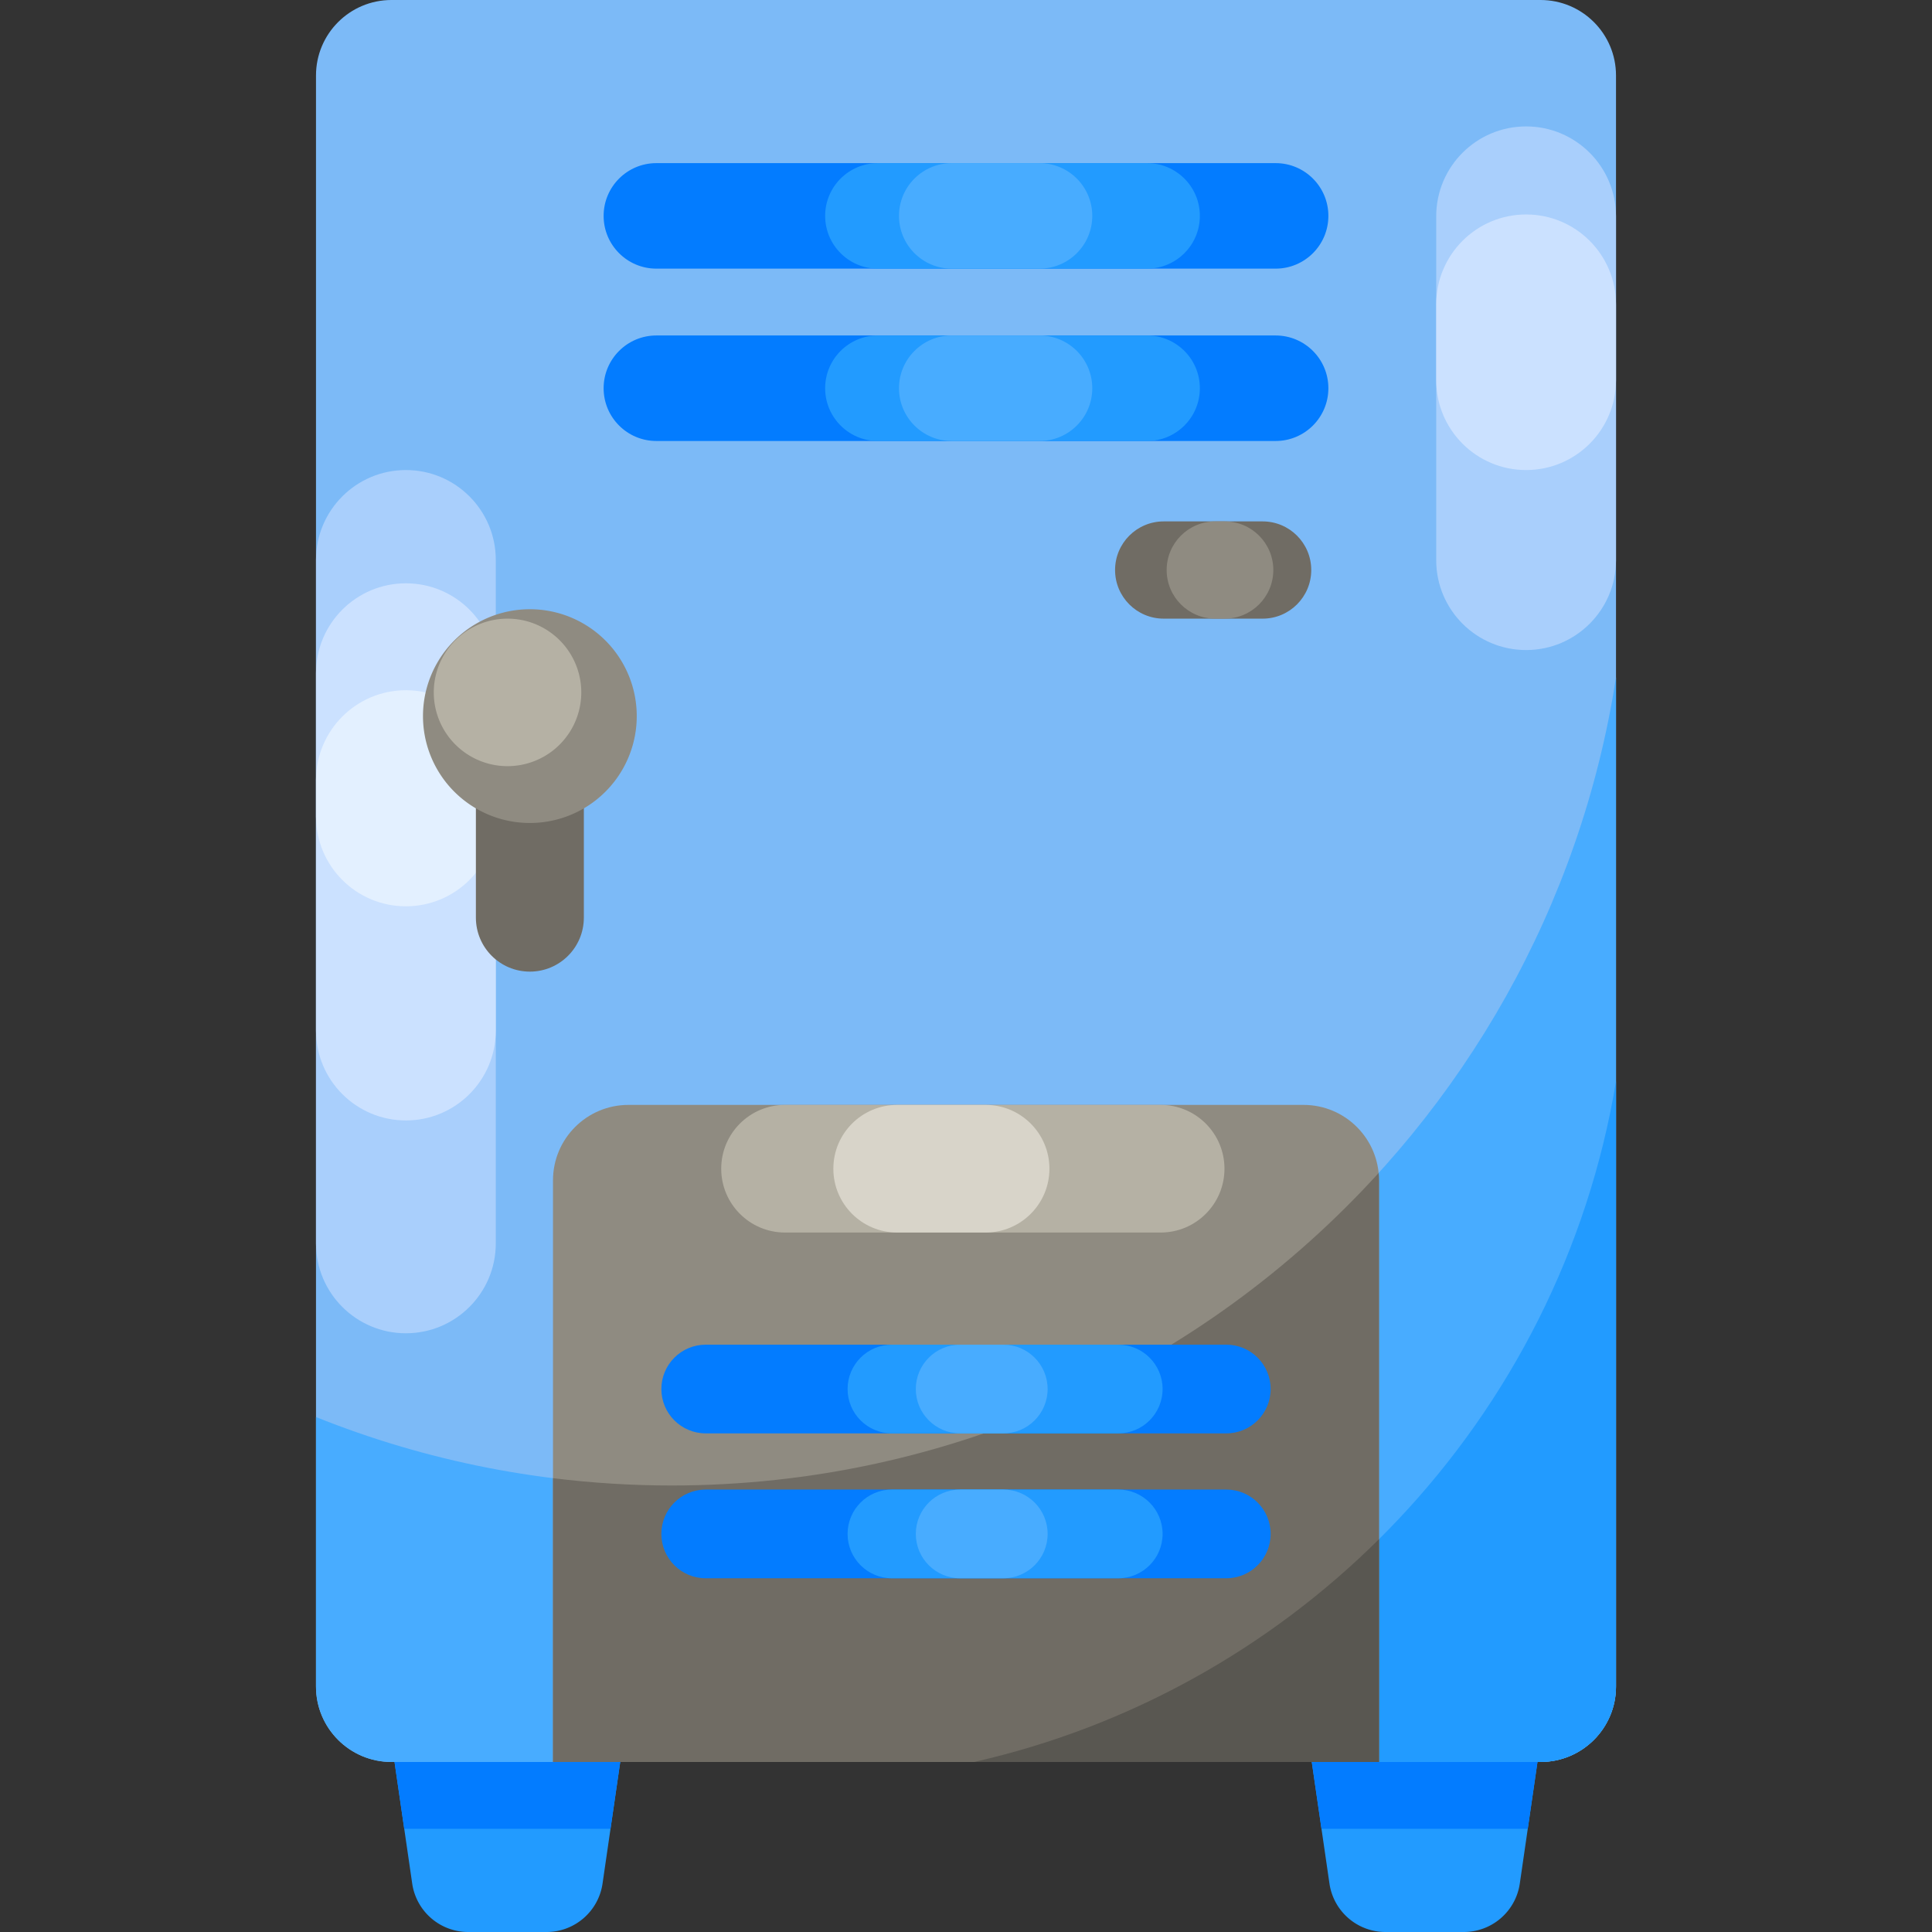 <svg xmlns="http://www.w3.org/2000/svg" viewBox="0 0 1024 1024" width="200" height="200"><rect x="0" y="0" width="1024" height="1024" fill="#333333" stroke="none"/><path d="M319.362 998.32l12.014-82.562h-124.912l12.014 82.562A30 30 0 0 0 248.166 1024h41.512c14.898 0 27.54-10.936 29.684-25.68zM805.524 998.32l12.014-82.562h-124.912l12.014 82.562A30 30 0 0 0 734.328 1024h41.512a30 30 0 0 0 29.684-25.68z" fill="#229BFF" /><path d="M323.586 969.294l7.79-53.536h-124.912l7.79 53.536zM809.746 969.294l7.79-53.536h-124.912l7.79 53.536z" fill="#037CFF" /><path d="M816.516 933.884H207.484c-22.092 0-40-17.908-40-40V40c0-22.092 17.908-40 40-40h609.032c22.092 0 40 17.908 40 40v853.884c0 22.09-17.908 40-40 40z" fill="#7CBAF7" /><path d="M262.78 659.016V296.782c0-26.316-21.332-47.648-47.648-47.648-26.316 0-47.648 21.332-47.648 47.648v362.234c0 26.316 21.332 47.648 47.648 47.648 26.314 0 47.648-21.334 47.648-47.648zM856.516 296.89V114.656c0-26.316-21.332-47.648-47.648-47.648-26.316 0-47.648 21.332-47.648 47.648v182.234c0 26.316 21.332 47.648 47.648 47.648 26.316 0 47.648-21.334 47.648-47.648z" fill="#A9CFFC" /><path d="M856.516 201.486V161.32c0-26.316-21.332-47.648-47.648-47.648-26.316 0-47.648 21.332-47.648 47.648v40.166c0 26.316 21.332 47.648 47.648 47.648 26.316 0 47.648-21.332 47.648-47.648zM167.484 356.812v189.402c0 26.316 21.332 47.648 47.648 47.648 26.316 0 47.648-21.332 47.648-47.648v-189.402c0-26.316-21.332-47.648-47.648-47.648-26.316 0-47.648 21.332-47.648 47.648z" fill="#CBE1FF" /><path d="M167.484 413.482v19.228c0 26.316 21.332 47.648 47.648 47.648 26.316 0 47.648-21.332 47.648-47.648v-19.228c0-26.316-21.332-47.648-47.648-47.648-26.316 0-47.648 21.332-47.648 47.648z" fill="#E3F0FF" /><path d="M856.52 359.02v534.86c0 22.1-17.92 40-40 40H207.48c-22.08 0-40-17.9-40-40v-142.82c58.28 23.4 121.94 36.28 188.6 36.28 253.14 0 462.9-185.72 500.44-428.32z" fill="#48ACFF" /><path d="M856.52 573.14v320.74c0 22.1-17.92 40-40 40H516.3c174.86-39.64 310.64-182.26 340.22-360.74z" fill="#229BFF" /><path d="M730.9 625.62v308.26h-437.8V625.62c0-22.08 17.9-40 40-40h357.8c22.1 0 40 17.92 40 40z" fill="#8F8B81" /><path d="M615.172 585.62h-199.09c-18.68 0-33.824 15.144-33.824 33.824s15.144 33.824 33.824 33.824h199.09c18.68 0 33.824-15.144 33.824-33.824s-15.144-33.824-33.824-33.824z" fill="#B5B1A4" /><path d="M522.394 585.62h-46.876c-18.68 0-33.824 15.144-33.824 33.824s15.144 33.824 33.824 33.824h46.876c18.68 0 33.824-15.144 33.824-33.824s-15.144-33.824-33.824-33.824z" fill="#D8D4C9" /><path d="M730.9 625.62v308.26h-437.8v-150.42c20.64 2.56 41.66 3.88 62.98 3.88 148.46 0 282-63.88 374.64-165.64 0.12 1.28 0.18 2.6 0.18 3.92z" fill="#706C64" /><path d="M676.104 233.736H347.896c-15.444 0-27.964-12.52-27.964-27.964 0-15.444 12.52-27.964 27.964-27.964h328.208c15.444 0 27.964 12.52 27.964 27.964 0 15.444-12.52 27.964-27.964 27.964zM676.104 142.388H347.896c-15.444 0-27.964-12.52-27.964-27.964 0-15.444 12.52-27.964 27.964-27.964h328.208c15.444 0 27.964 12.52 27.964 27.964 0 15.444-12.52 27.964-27.964 27.964z" fill="#037CFF" /><path d="M280.84 514.98c-15.802 0-28.61-12.81-28.61-28.61v-81.564h57.222v81.564c-0.002 15.802-12.812 28.61-28.612 28.61z" fill="#706C64" /><path d="M280.84 379.552m-56.648 0a56.648 56.648 0 1 0 113.296 0 56.648 56.648 0 1 0-113.296 0Z" fill="#8F8B81" /><path d="M269 366.988m-39.092 0a39.092 39.092 0 1 0 78.184 0 39.092 39.092 0 1 0-78.184 0Z" fill="#B5B1A4" /><path d="M607.986 177.808h-142.676c-15.444 0-27.964 12.52-27.964 27.964 0 15.444 12.52 27.964 27.964 27.964h142.676c15.444 0 27.964-12.52 27.964-27.964 0-15.444-12.52-27.964-27.964-27.964z" fill="#229BFF" /><path d="M550.964 177.808h-46.514c-15.444 0-27.964 12.52-27.964 27.964 0 15.444 12.52 27.964 27.964 27.964h46.514c15.444 0 27.964-12.52 27.964-27.964 0-15.444-12.52-27.964-27.964-27.964z" fill="#48ACFF" /><path d="M607.986 86.46h-142.676c-15.444 0-27.964 12.52-27.964 27.964 0 15.444 12.52 27.964 27.964 27.964h142.676c15.444 0 27.964-12.52 27.964-27.964 0-15.444-12.52-27.964-27.964-27.964z" fill="#229BFF" /><path d="M550.964 86.46h-46.514c-15.444 0-27.964 12.52-27.964 27.964 0 15.444 12.52 27.964 27.964 27.964h46.514c15.444 0 27.964-12.52 27.964-27.964 0-15.444-12.52-27.964-27.964-27.964z" fill="#48ACFF" /><path d="M730.9 815.8v118.08h-214.6c82.62-18.72 156.52-60.44 214.6-118.08z" fill="#595751" /><path d="M649.956 836.514H374.044c-12.984 0-23.508-10.526-23.508-23.508 0-12.984 10.526-23.508 23.508-23.508h275.912c12.984 0 23.508 10.526 23.508 23.508s-10.524 23.508-23.508 23.508zM649.956 759.72H374.044c-12.984 0-23.508-10.526-23.508-23.508 0-12.984 10.526-23.508 23.508-23.508h275.912c12.984 0 23.508 10.526 23.508 23.508 0 12.984-10.524 23.508-23.508 23.508z" fill="#037CFF" /><path d="M592.69 789.496h-119.942c-12.984 0-23.508 10.526-23.508 23.508 0 12.984 10.526 23.508 23.508 23.508h119.942c12.984 0 23.508-10.524 23.508-23.508 0.002-12.982-10.524-23.508-23.508-23.508zM592.69 712.704h-119.942c-12.984 0-23.508 10.524-23.508 23.508s10.526 23.508 23.508 23.508h119.942c12.984 0 23.508-10.526 23.508-23.508 0.002-12.984-10.524-23.508-23.508-23.508z" fill="#229BFF" /><path d="M531.756 712.704h-22.854c-12.984 0-23.508 10.526-23.508 23.508 0 12.984 10.526 23.508 23.508 23.508h22.854c12.984 0 23.508-10.526 23.508-23.508 0.002-12.984-10.524-23.508-23.508-23.508zM531.756 789.496h-22.854c-12.984 0-23.508 10.526-23.508 23.508 0 12.984 10.526 23.508 23.508 23.508h22.854c12.984 0 23.508-10.526 23.508-23.508 0.002-12.982-10.524-23.508-23.508-23.508z" fill="#48ACFF" /><path d="M669.216 327.894H616.78c-14.232 0-25.77-11.538-25.77-25.77s11.538-25.77 25.77-25.77h52.438c14.232 0 25.77 11.538 25.77 25.77-0.002 14.234-11.54 25.77-25.772 25.77z" fill="#706C64" /><path d="M649.118 276.356h-4.998c-14.232 0-25.77 11.538-25.77 25.77s11.538 25.77 25.77 25.77h4.998c14.232 0 25.77-11.538 25.77-25.77s-11.536-25.77-25.77-25.77z" fill="#8F8B81" /></svg>